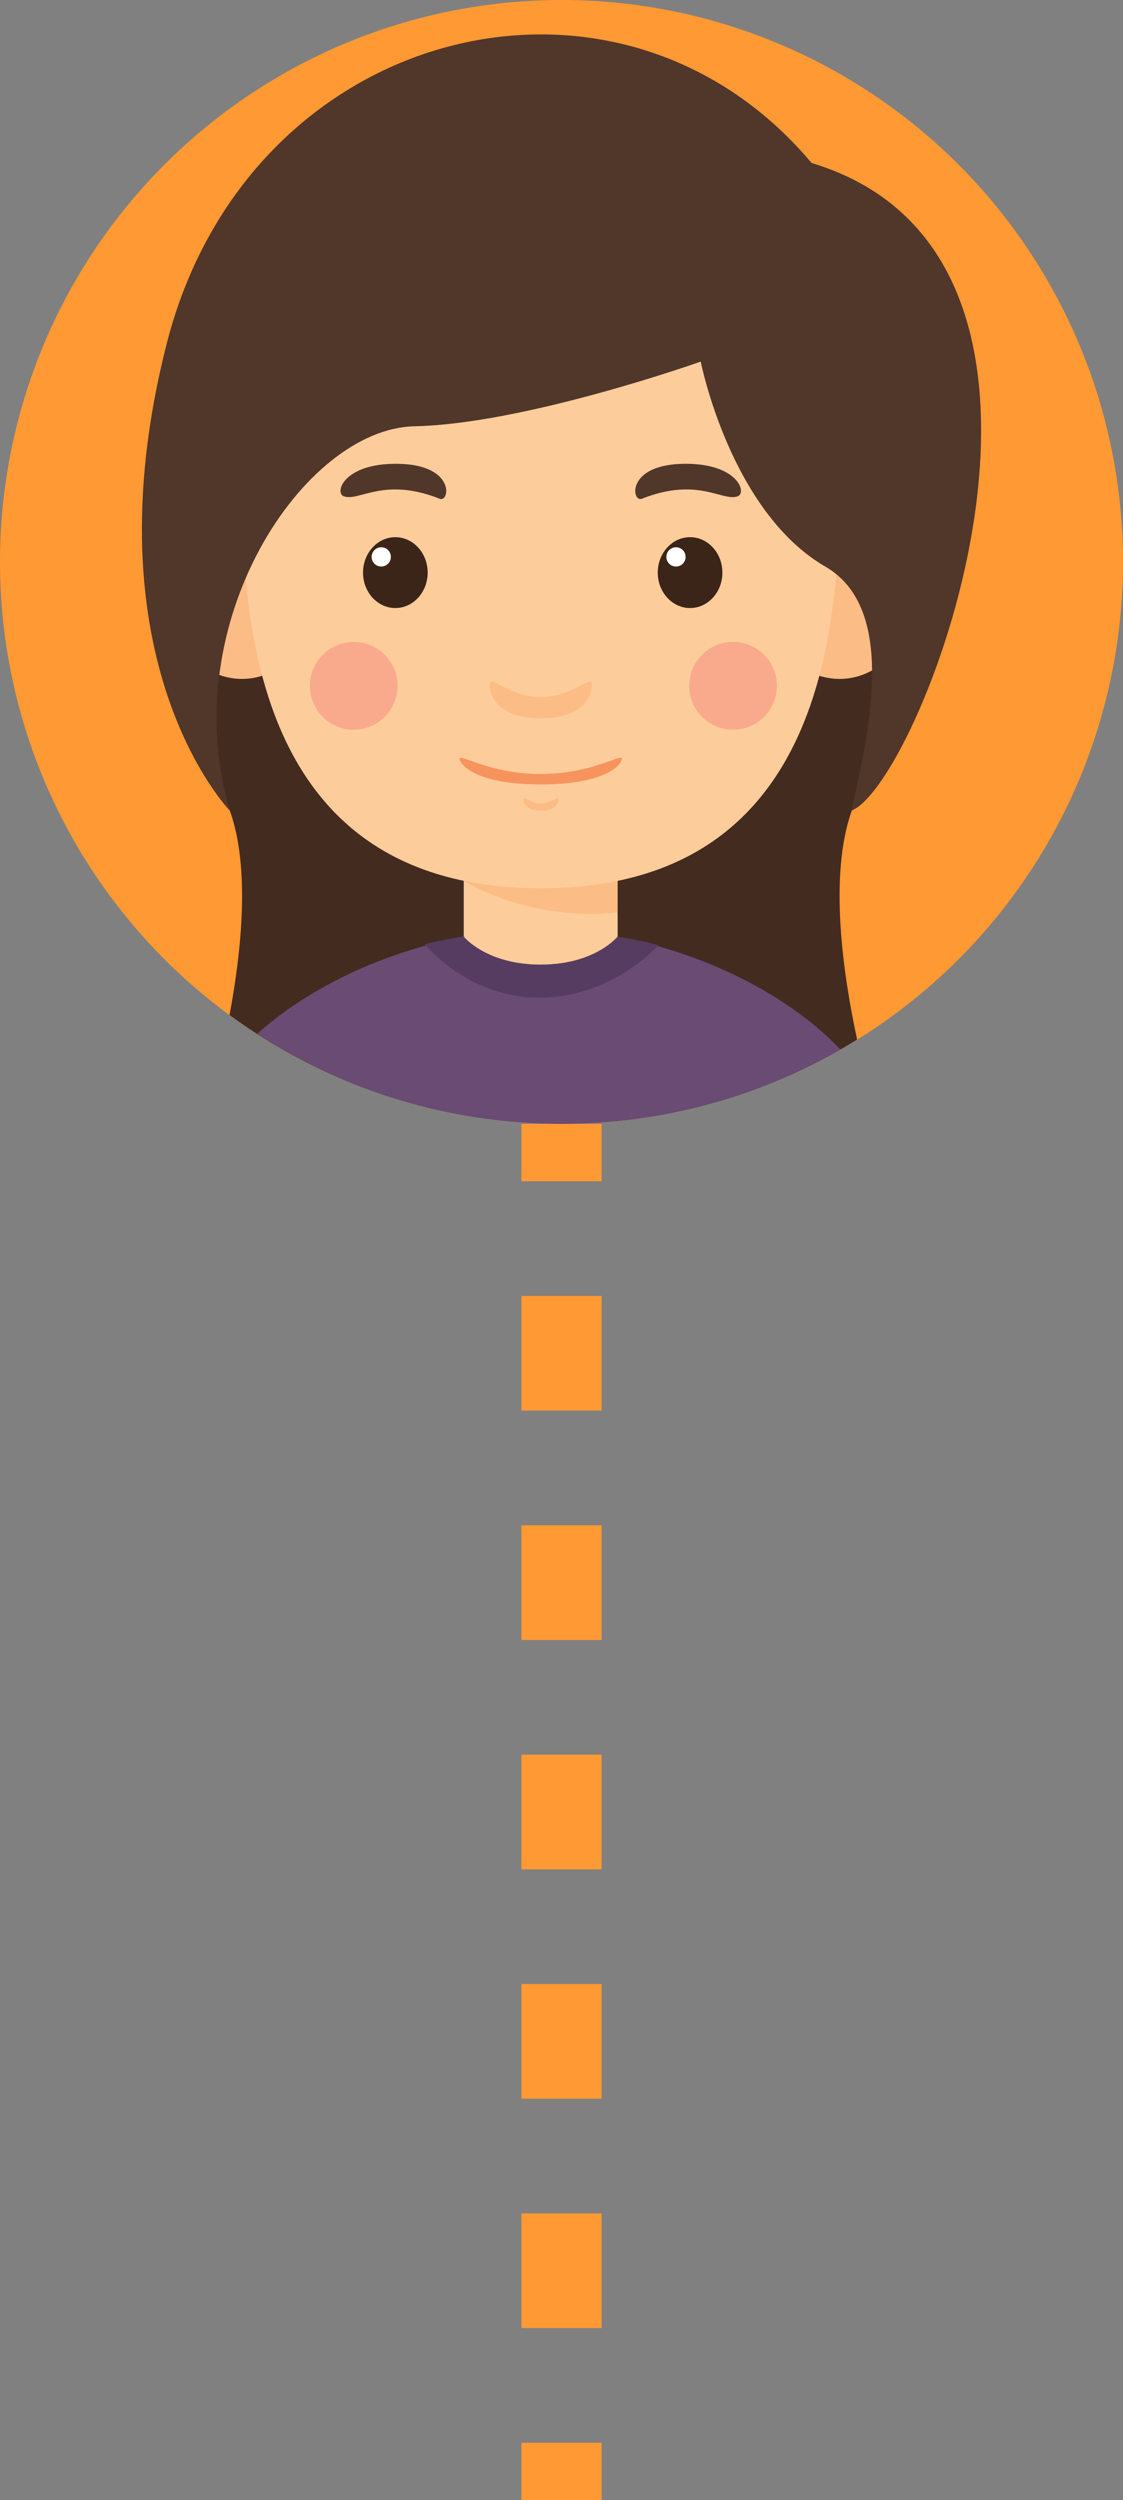 <?xml version="1.0" encoding="utf-8"?>
<!-- Generator: Adobe Illustrator 23.0.0, SVG Export Plug-In . SVG Version: 6.00 Build 0)  -->
<svg version="1.1" id="Layer_1" xmlns="http://www.w3.org/2000/svg" xmlns:xlink="http://www.w3.org/1999/xlink" x="0px" y="0px"
	 viewBox="0 0 98 218" style="enable-background:new 0 0 98 218;" xml:space="preserve">
<rect x="0" y="0" width="98" height="218" fill="#808080" stroke="none"/>
<style type="text/css">
	.st0{display:none;}
	.st1{display:inline;}
	.st2{fill:#FF9933;}
	.st3{fill:none;stroke:#FF9933;stroke-width:7;stroke-miterlimit:10;}
	.st4{fill:none;stroke:#FF9933;stroke-width:7;stroke-miterlimit:10;stroke-dasharray:10,10;}
	.st5{fill:#543C2A;}
	.st6{fill:#FDCC9B;}
	.st7{fill:#FCBC85;}
	.st8{fill:#3B2519;}
	.st9{fill:#FFFFFF;}
	.st10{fill:#684B37;}
	.st11{fill:#F7945E;}
	.st12{fill:#F9AA8D;}
	.st13{fill:#8617AF;}
	.st14{fill:#671389;}
	.st15{fill:#432B1F;}
	.st16{fill:#51362A;}
	.st17{fill:#694B74;}
	.st18{fill:#563C60;}
</style>
<g class="st0">
	<g class="st1">
		<circle class="st2" cx="49" cy="49" r="49"/>
	</g>
	<g class="st1">
		<g>
			<line class="st3" x1="49" y1="98" x2="49" y2="103"/>
			<line class="st4" x1="49" y1="113" x2="49" y2="208"/>
			<line class="st3" x1="49" y1="213" x2="49" y2="218"/>
		</g>
	</g>
	<g class="st1">
		<path class="st5" d="M49,35.56c0,0-32.29,0.24-32.41,16.46C16.5,63.36,19,79.91,20.52,88.86c3.69,2.64,7.75,4.78,12.1,6.32H49
			h16.38c4.35-1.54,8.41-3.68,12.1-6.32c1.52-8.96,4.03-25.51,3.94-36.84C81.29,35.8,49,35.56,49,35.56z"/>
		<g>
			<g>
				<rect x="42.33" y="75.19" class="st6" width="13.34" height="14.94"/>
				<path class="st7" d="M42.33,76.95c0,0,5.61,3.57,13.34,2.75v-4.51H42.33V76.95z"/>
				<ellipse class="st7" cx="23.09" cy="52.02" rx="6.51" ry="7.43"/>
				<ellipse class="st7" cx="74.9" cy="52.02" rx="6.51" ry="7.43"/>
				<path class="st6" d="M74.88,37.84c0-10.94-8-18.94-25.88-18.94s-25.88,8-25.88,18.94S21.25,77.59,49,77.59
					C76.75,77.59,74.88,48.78,74.88,37.84z"/>
				<g>
					<g>
						<ellipse class="st8" cx="36.39" cy="50.24" rx="2.8" ry="3.07"/>
						<circle class="st9" cx="35.17" cy="48.89" r="0.84"/>
					</g>
					<path class="st10" d="M31.91,43.63c1.32,0.51,3.45-1.72,8.32,0.22c0.89,0.35,1.42-3.03-3.8-3.03
						C31.91,40.82,31.11,43.32,31.91,43.63z"/>
					<g>
						<ellipse class="st8" cx="61.95" cy="50.24" rx="2.8" ry="3.07"/>
						<circle class="st9" cx="60.73" cy="48.89" r="0.84"/>
					</g>
					<path class="st10" d="M66.09,43.63c-1.32,0.51-3.45-1.72-8.32,0.22c-0.89,0.35-1.42-3.03,3.8-3.03
						C66.09,40.82,66.89,43.32,66.09,43.63z"/>
				</g>
				<path class="st7" d="M49,61.04c-2.77,0-4.44-2.07-4.44-1.07c0,1,0.8,2.9,4.44,2.9c3.64,0,4.44-1.9,4.44-2.9
					C53.44,58.97,51.77,61.04,49,61.04z"/>
				<path class="st7" d="M49,70.23c-0.96,0-1.53-0.71-1.53-0.37c0,0.35,0.28,1,1.53,1c1.26,0,1.53-0.66,1.53-1
					C50.53,69.52,49.96,70.23,49,70.23z"/>
				<path class="st11" d="M49,67.69c-4.39,0-7.03-1.79-7.03-1.33s1.27,2.23,7.03,2.23s7.03-1.78,7.03-2.23
					C56.03,65.9,53.39,67.69,49,67.69z"/>
			</g>
			<circle class="st12" cx="32.79" cy="60.05" r="3.8"/>
			<circle class="st12" cx="65.67" cy="60.05" r="3.8"/>
		</g>
		<path class="st13" d="M49,81.19c-10.44,0-20.19,4.63-25.36,9.74C31.03,95.42,39.72,98,49,98c9.28,0,17.97-2.58,25.36-7.07
			C69.19,85.83,59.44,81.19,49,81.19z"/>
		<path class="st14" d="M43.43,81.62c-0.09,0.01-0.17,0.03-0.26,0.04c-1.8,0.29-3.55,0.69-5.24,1.2L49,98v-8.4l-4.99-8.04
			C43.82,81.58,43.62,81.6,43.43,81.62z"/>
		<path class="st14" d="M54.57,81.62c0.09,0.01,0.17,0.03,0.26,0.04c1.8,0.29,3.55,0.69,5.24,1.2L49,98v-8.4l4.99-8.04
			C54.18,81.58,54.38,81.6,54.57,81.62z"/>
		<path class="st10" d="M49,5.54c-30.15,0-33.68,21.32-32.41,46.48C17.85,77.18,39.2,89.6,39.2,89.6s-23.92-34.23-4.02-64.24
			c0,0-3.74,6.42-3.53,11.81c0,0,4.69-1.6,17.36-1.6c12.67,0,17.36,1.6,17.36,1.6c0.2-5.38-3.53-11.81-3.53-11.81
			C82.72,55.37,58.8,89.6,58.8,89.6s21.34-12.42,22.61-37.57C82.68,26.87,79.15,5.54,49,5.54z"/>
		<path class="st6" d="M42.33,81.77L49,92.85l6.67-11.08C55.67,81.77,48.75,79.25,42.33,81.77z"/>
	</g>
</g>
<g>
	<g>
		<circle class="st2" cx="49" cy="49" r="49"/>
	</g>
	<g>
		<g>
			<line class="st3" x1="49" y1="98" x2="49" y2="103"/>
			<line class="st4" x1="49" y1="113" x2="49" y2="208"/>
			<line class="st3" x1="49" y1="213" x2="49" y2="218"/>
		</g>
	</g>
	<g>
		<path class="st15" d="M20.06,70.69c1.79,4.99,1,12.33-0.03,17.82c4.5,3.3,9.58,5.85,15.06,7.47h12.09V45.63l-31.76,6.09
			C15.43,51.72,17.18,62.64,20.06,70.69z"/>
		<path class="st15" d="M78.97,51.72l-31.76-6.09v50.35h15.69c4.23-1.25,8.23-3.06,11.9-5.33c-1.21-5.58-2.5-14.29-0.47-19.96
			C77.23,62.64,78.97,51.72,78.97,51.72z"/>
		<g>
			<g>
				<rect x="40.47" y="75.04" class="st6" width="13.43" height="15.04"/>
				<path class="st7" d="M40.47,76.81c0,0,5.65,3.6,13.43,2.76v-4.54H40.47V76.81z"/>
				<ellipse class="st7" cx="21.11" cy="51.72" rx="6.55" ry="7.48"/>
				<ellipse class="st7" cx="73.26" cy="51.72" rx="6.55" ry="7.48"/>
				<path class="st6" d="M73.24,37.44c0-11.01-8.06-19.07-26.05-19.07c-17.99,0-26.05,8.06-26.05,19.07s-1.88,40.01,26.05,40.01
					C75.12,77.46,73.24,48.45,73.24,37.44z"/>
				<g>
					<g>
						<ellipse class="st8" cx="34.5" cy="49.93" rx="2.82" ry="3.09"/>
						<circle class="st9" cx="33.27" cy="48.56" r="0.84"/>
					</g>
					<path class="st16" d="M29.99,43.27c1.33,0.51,3.47-1.73,8.38,0.22c0.89,0.36,1.43-3.05-3.83-3.05
						C29.99,40.44,29.18,42.96,29.99,43.27z"/>
					<g>
						<ellipse class="st8" cx="60.22" cy="49.93" rx="2.82" ry="3.09"/>
						<circle class="st9" cx="58.99" cy="48.56" r="0.84"/>
					</g>
					<path class="st16" d="M64.39,43.27c-1.33,0.51-3.47-1.73-8.38,0.22c-0.89,0.36-1.43-3.05,3.83-3.05
						C64.39,40.44,65.19,42.96,64.39,43.27z"/>
				</g>
				<path class="st7" d="M47.19,60.79c-2.79,0-4.46-2.08-4.46-1.07c0,1.01,0.81,2.92,4.46,2.92c3.66,0,4.46-1.91,4.46-2.92
					C51.65,58.71,49.97,60.79,47.19,60.79z"/>
				<path class="st7" d="M47.19,70.05c-0.96,0-1.54-0.72-1.54-0.37c0,0.35,0.28,1.01,1.54,1.01c1.27,0,1.54-0.66,1.54-1.01
					C48.73,69.33,48.15,70.05,47.19,70.05z"/>
				<path class="st11" d="M47.19,67.49c-4.42,0-7.08-1.8-7.08-1.34c0,0.46,1.28,2.25,7.08,2.25s7.08-1.79,7.08-2.25
					C54.26,65.69,51.6,67.49,47.19,67.49z"/>
			</g>
			<circle class="st12" cx="30.87" cy="59.8" r="3.83"/>
			<circle class="st12" cx="63.97" cy="59.8" r="3.83"/>
		</g>
		<path class="st17" d="M47.19,81.08c-10.01,0-19.4,4.23-24.76,9.08C30.08,95.11,39.2,98,49,98c8.86,0,17.17-2.36,24.34-6.48
			C68.32,86.14,58.13,81.08,47.19,81.08z"/>
		<path class="st18" d="M47.1,81.08c-3.32,0-6.72,0.46-10.02,1.24c0.02,0.03,3.66,4.67,10.02,4.67c5.89,0,9.81-3.97,10.38-4.58
			C54.07,81.57,50.54,81.08,47.1,81.08z"/>
		<path class="st6" d="M40.47,81.67c0,0,1.96,2.44,6.71,2.44s6.71-2.44,6.71-2.44S46.93,79.13,40.47,81.67z"/>
		<path class="st16" d="M70.82,14.21C53.9-5.93,21.67,2.13,14.56,29.92c-7.12,27.8,5.5,40.77,5.5,40.77
			c-4.84-16.38,6.45-33.32,16.11-33.52c9.67-0.2,24.98-5.64,24.98-5.64s2.57,13.07,10.88,17.88c6.24,3.61,3.87,14.22,2.26,21.28
			C80.33,68.39,98.21,22.47,70.82,14.21z"/>
	</g>
</g>
</svg>
